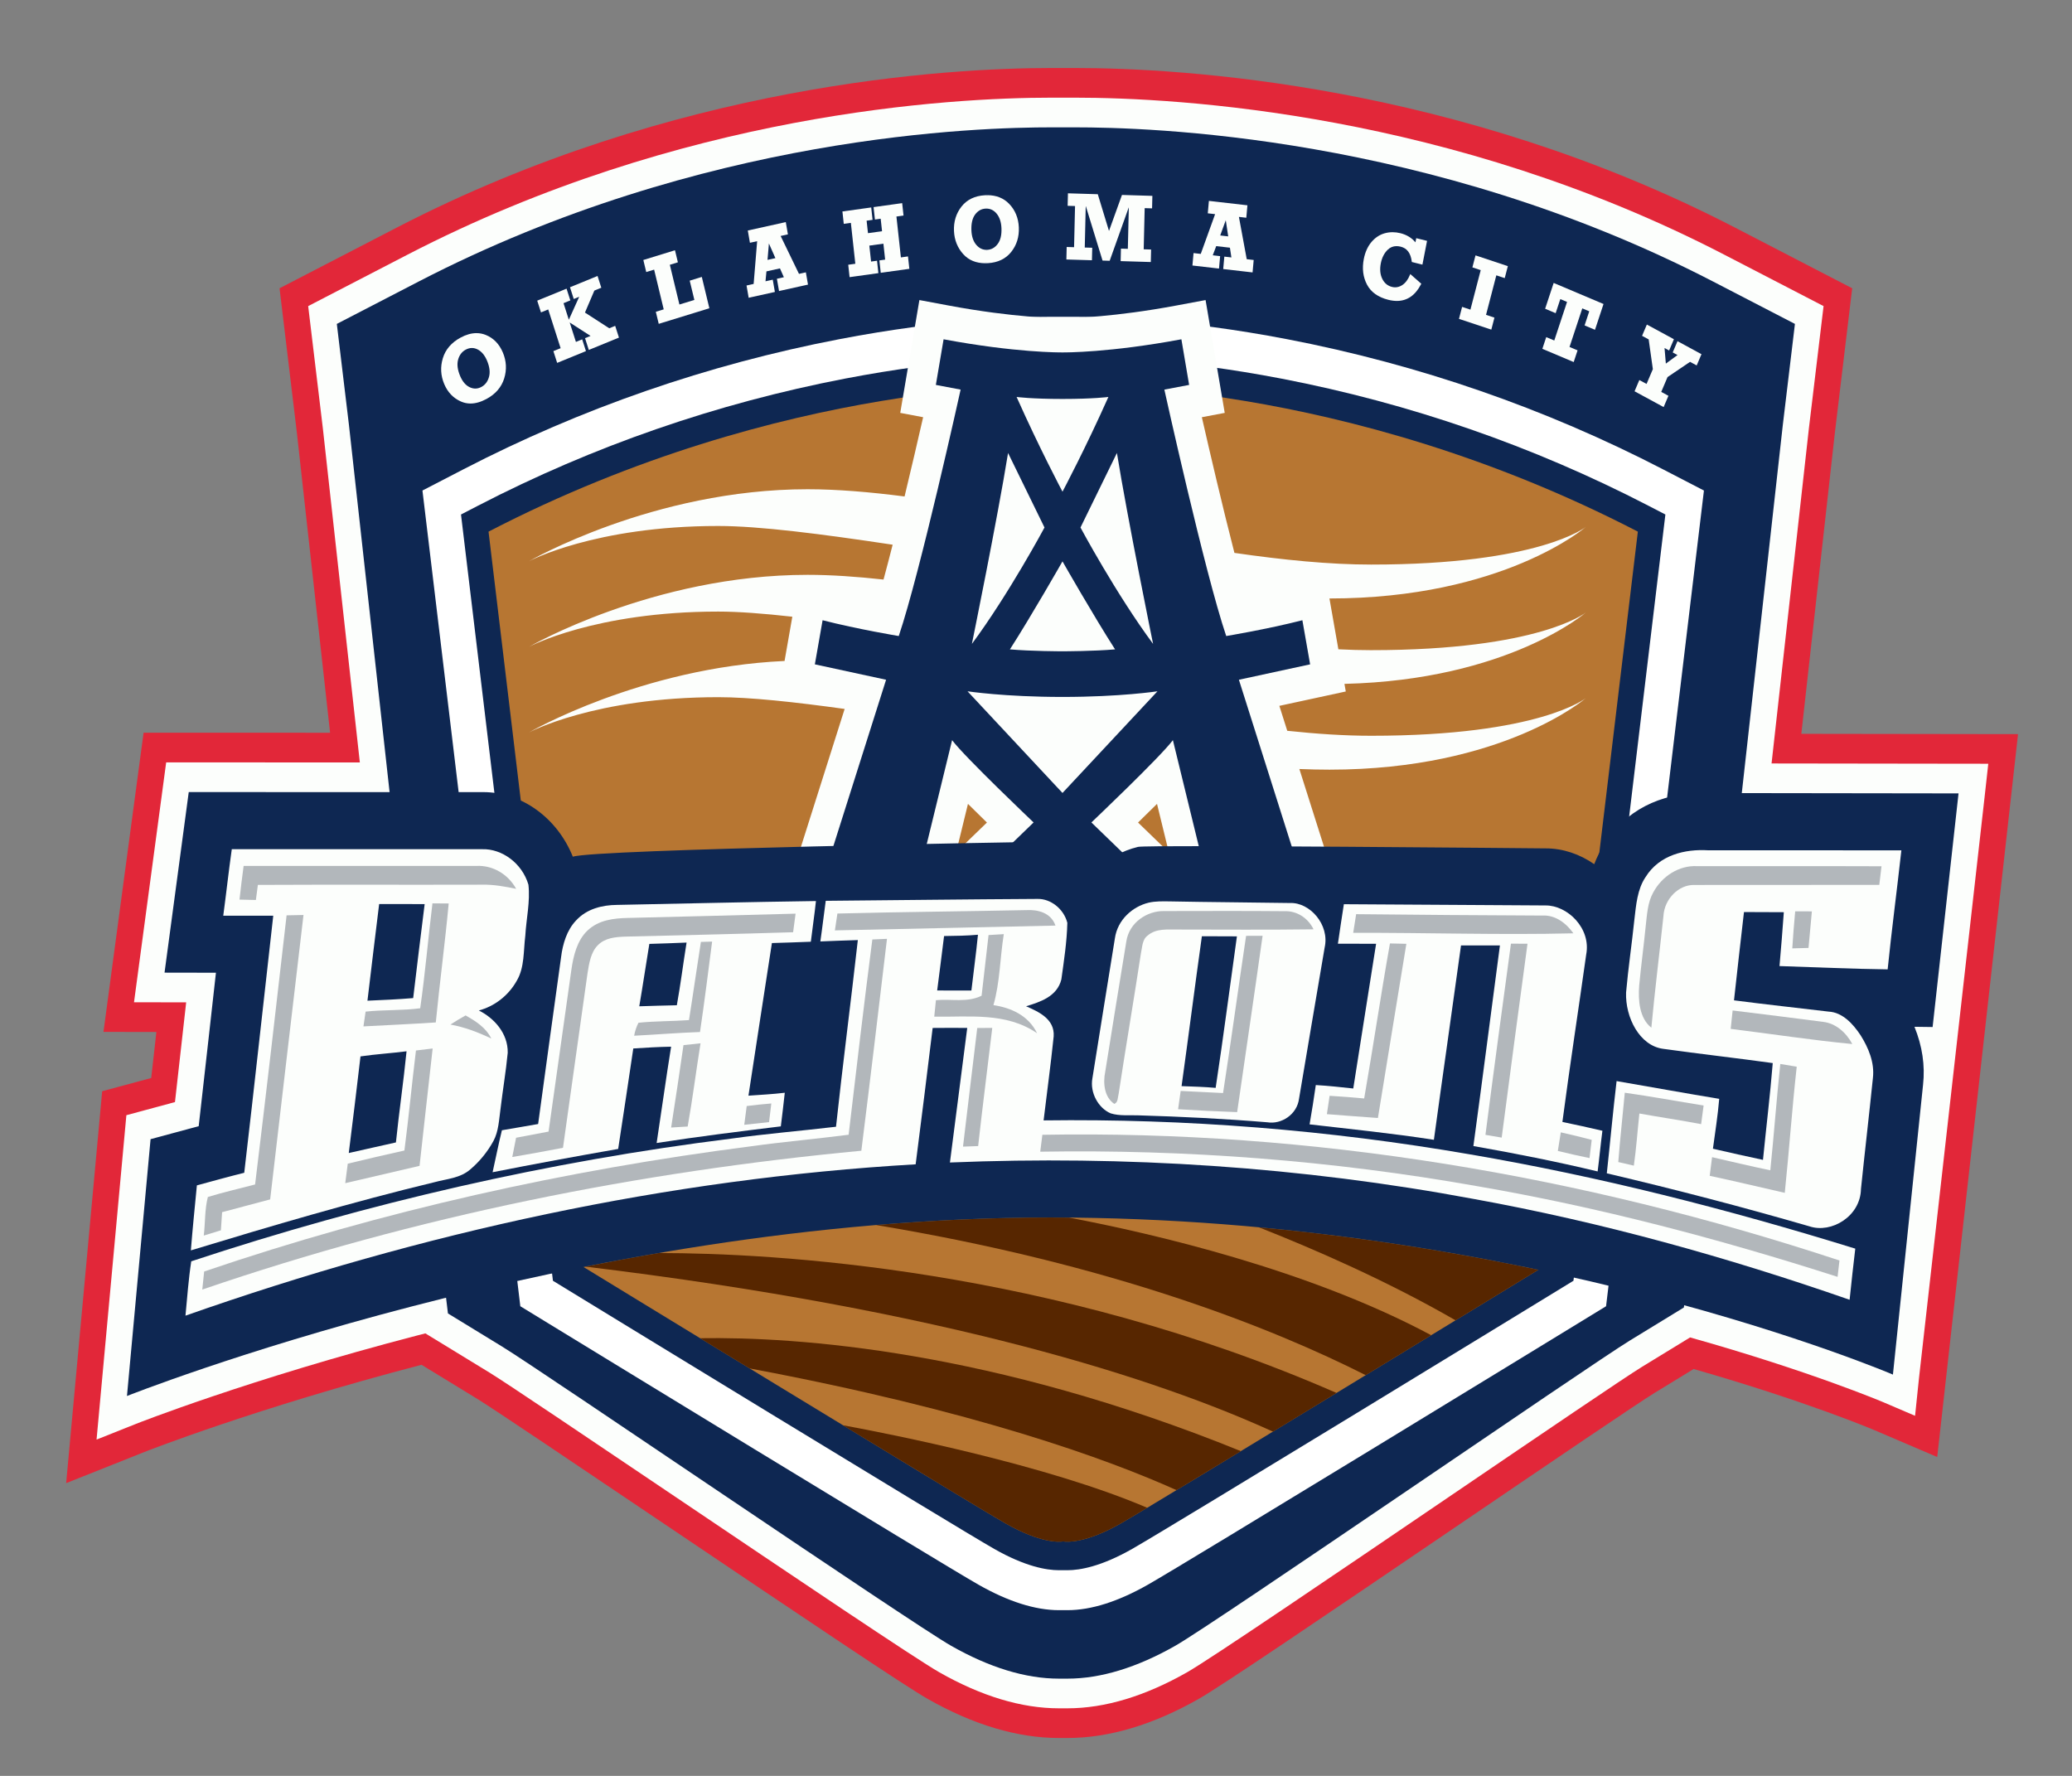 <?xml version="1.0" encoding="UTF-8" standalone="no"?>
<!-- Generator: Adobe Illustrator 15.0.2, SVG Export Plug-In . SVG Version: 6.00 Build 0)  -->

<svg
   xmlns:dc="http://purl.org/dc/elements/1.1/"
   xmlns:cc="http://creativecommons.org/ns#"
   xmlns:rdf="http://www.w3.org/1999/02/22-rdf-syntax-ns#"
   xmlns:svg="http://www.w3.org/2000/svg"
   xmlns="http://www.w3.org/2000/svg"
   xmlns:sodipodi="http://sodipodi.sourceforge.net/DTD/sodipodi-0.dtd"
   xmlns:inkscape="http://www.inkscape.org/namespaces/inkscape"
   version="1.1"
   id="Layer_1"
   x="0px"
   y="0px"
   width="350"
   height="300"
   viewBox="0 0 350 300"
   enable-background="new 0 0 2000 2000"
   xml:space="preserve"
   inkscape:version="0.48.2 r9819"
   sodipodi:docname="OKC.svg"><rect x="0" y="0" width="350" height="300" fill="#808080" stroke="none"/><defs
   id="defs127" /><sodipodi:namedview
   pagecolor="#ffffff"
   bordercolor="#666666"
   borderopacity="1"
   objecttolerance="10"
   gridtolerance="10"
   guidetolerance="10"
   inkscape:pageopacity="0"
   inkscape:pageshadow="2"
   inkscape:window-width="1184"
   inkscape:window-height="749"
   id="namedview125"
   showgrid="false"
   inkscape:zoom="0.472"
   inkscape:cx="1000"
   inkscape:cy="364.89271"
   inkscape:window-x="160"
   inkscape:window-y="60"
   inkscape:window-maximized="0"
   inkscape:current-layer="Layer_1" />
<g
   id="g3"
   transform="matrix(0.169,0,0,0.191,6.78,-39.429)">
	<path
   d="m 1917.543,855.661 c -5.912,-0.009 -87.573,-0.108 -157.199,-0.194 l 33.59,-266.765 12.029,-88.731 5.23,-38.562 -35.379,-16.211 -81.646,-37.409 C 1415.993,280.332 1139.743,266.571 1033.884,266.571 h -22.646 c -104.279,0 -376.735,13.759 -654.916,141.218 l -81.645,37.409 -35.377,16.211 5.229,38.562 12.028,88.713 33.257,265.836 c -90.001,-0.015 -186.407,-0.03 -186.407,-0.03 l -40.091,264.596 52.882,0.088 c -1.936,15.293 -3.665,28.924 -5.162,40.683 -7.313,1.747 -12.849,3.069 -12.849,3.069 l -36.17,8.642 -36.004,346.636 78.221,-27.559 c 1.087,-0.384 111.351,-38.928 277.011,-77.118 l 1.379,0.748 54.121,29.283 c 16.494,8.924 101.381,59.558 183.474,108.529 146.452,87.357 244.134,145.467 266.661,156.813 45.719,23.027 89.932,34.703 131.409,34.703 h 8.549 c 41.478,0 85.692,-11.676 131.411,-34.703 22.451,-11.309 120.509,-70.113 267.548,-158.535 84.289,-50.688 171.45,-103.104 188.025,-112.073 l 38.872,-21.035 c 112.78,28.541 179.854,53.738 180.62,54.029 l 62.866,23.801 80.771,-639.352 -59.408,-0.074 z"
   id="path5"
   inkscape:connector-curvature="0"
   style="fill:#e22739" />
	<path
   d="m 1917.51,881.906 c -6.782,-0.008 -113.3,-0.139 -186.922,-0.229 l 37.321,-296.374 12.049,-88.86 2.615,-19.28 -17.69,-8.105 -81.645,-37.41 C 1409.759,306.344 1138.021,292.815 1033.884,292.815 h -22.646 C 908.723,292.812 640.757,306.331 367.256,431.648 l -81.646,37.41 -17.689,8.105 2.614,19.281 12.05,88.859 36.963,295.466 c -80.587,-0.014 -171.002,-0.028 -171.002,-0.028 l -22.573,-0.004 -3.38,22.317 -24.197,159.706 -4.564,30.127 30.471,0.049 21.662,0.038 c -4.708,37.285 -8.532,67.428 -11.19,88.193 -13.73,3.279 -30.488,7.286 -30.488,7.286 l -18.085,4.321 -1.92,18.494 -23.595,227.155 -4.284,41.245 39.111,-13.779 c 1.108,-0.393 113.193,-39.611 281.402,-78.303 2.666,-0.613 5.412,-1.231 8.124,-1.851 l 10.072,5.448 54.122,29.286 c 16.978,9.188 98.317,57.707 184.431,109.072 118.799,70.865 241.643,144.138 265.02,155.913 42.023,21.167 82.263,31.898 119.603,31.898 h 8.549 c 37.34,0 77.581,-10.731 119.604,-31.898 23.257,-11.711 146.57,-85.87 265.822,-157.583 88.436,-53.181 171.969,-103.415 189.068,-112.667 l 47.845,-25.888 c 120.286,29.94 192.627,57.114 193.432,57.419 l 31.43,11.903 3.928,-33.382 c 0.282,-2.389 65.554,-513.845 65.554,-513.845 l 3.697,-29.474 -29.707,-0.031 z"
   id="path7"
   inkscape:connector-curvature="0"
   style="fill:#fcfefc" />
	<g
   id="g9">
		<path
   d="m 1033.885,319.062 c -4.789,0 -17.856,0 -22.646,0 -72.004,-0.003 -348.577,6.104 -633.05,136.447 l -81.645,37.409 12.066,88.991 90.725,725.218 8.267,60.979 54.121,29.283 c 40.038,21.665 408.795,244.496 448.767,264.629 38.327,19.305 74.595,29.092 107.797,29.092 1.433,0 7.117,0 8.549,0 33.205,0 69.471,-9.787 107.799,-29.092 39.971,-20.133 414.167,-248.229 454.203,-269.896 l 54.122,-29.283 8.267,-60.976 90.657,-719.955 12.065,-88.991 -81.643,-37.409 C 1387.842,325.171 1105.891,319.062 1033.885,319.062 l 0,0 z"
   id="path11"
   inkscape:connector-curvature="0"
   style="fill:#0e2752" />
	</g>
	<g
   id="g13">
		<path
   d="m 1033.891,486.613 c -5.138,0 -17.512,0 -22.651,0 -28.881,0 -107.412,1.934 -212.687,19.857 -131.335,22.359 -257.705,61.087 -375.603,115.106 l -40.82,18.704 6.032,44.496 87.654,646.463 4.135,30.491 27.06,14.642 c 15.939,8.622 390.852,211.471 430.724,231.554 29.798,15.008 56.899,22.617 80.552,22.617 1.446,0 7.104,0 8.549,0 23.654,0 50.755,-7.606 80.553,-22.617 39.872,-20.083 414.783,-222.932 430.726,-231.554 l 27.058,-14.642 4.138,-30.491 87.652,-646.463 6.032,-44.496 -40.82,-18.704 c -117.892,-54.016 -244.256,-92.741 -375.587,-115.103 -105.277,-17.924 -183.819,-19.86 -212.697,-19.86 l 0,0 z"
   id="path15"
   inkscape:connector-curvature="0"
   style="fill:#ffffff" />
	</g>
	<path
   d="m 1033.888,521.944 c -5.578,0 -17.068,0 -22.651,0 -27.979,0 -104.137,1.885 -206.754,19.355 -128.301,21.844 -251.716,59.659 -366.814,112.396 l -17.009,7.793 2.514,18.541 87.655,646.464 1.722,12.703 11.274,6.101 c 15.922,8.614 390.391,211.221 429.804,231.074 30.919,15.572 52.228,18.841 64.66,18.841 1.484,0 7.065,0 8.549,0 12.432,0 33.742,-3.269 64.66,-18.841 39.412,-19.854 413.882,-222.46 429.805,-231.074 l 11.273,-6.101 1.723,-12.703 87.652,-646.464 2.514,-18.541 -17.008,-7.793 C 1492.365,600.961 1368.955,563.146 1240.658,541.302 1138.035,523.831 1061.87,521.944 1033.888,521.944 l 0,0 z"
   id="path17"
   inkscape:connector-curvature="0"
   style="fill:#0e2752" />
	<path
   d="m 1022.563,547.31 c -14.234,-0.404 -279.102,-5.966 -574.382,129.329 l 87.654,646.465 c 0,0 389.61,210.816 429.145,230.729 35.528,17.895 54.16,16.381 57.583,15.888 3.422,0.493 22.054,2.007 57.582,-15.888 39.537,-19.913 429.146,-230.729 429.146,-230.729 l 87.653,-646.465 C 1301.662,541.343 1036.796,546.906 1022.563,547.31 z"
   id="path19"
   inkscape:connector-curvature="0"
   style="fill:#b77632" />
	<path
   d="m 1330.47,781.482 c -10.675,0 -21.644,-0.272 -32.857,-0.772 l -8.919,-44.955 0,0 c 173.887,0 256.267,-63.294 256.267,-63.294 0,0 -45.984,33.313 -214.49,33.313 -41.932,0 -88.338,-4.13 -136.759,-10.328 -11.999,-41.262 -24.626,-89.216 -32.562,-120.002 l 22.873,-3.833 -19.138,-99.782 -29.122,4.813 c -62.079,10.259 -103.233,11.136 -111.664,11.204 h -2.237 -0.279 l -0.337,0.004 -0.436,10e-4 c -4.608,0 -46.931,-0.316 -112.851,-11.209 l -29.121,-4.813 -19.14,99.782 22.874,3.833 c -4.842,18.782 -11.43,43.958 -18.555,70.102 -34.738,-3.946 -67.442,-6.398 -96.965,-6.398 -154.276,0 -278.497,63.708 -278.497,63.708 0,0 65.448,-31.212 189.202,-31.212 41.171,0 103.33,7.099 174.345,16.568 -3.091,10.762 -6.161,21.164 -9.12,30.823 -26.933,-2.619 -52.442,-4.178 -75.931,-4.178 -154.276,0 -278.497,63.708 -278.497,63.708 0,0 65.448,-31.212 189.202,-31.212 20.136,0 45.313,1.704 74.067,4.546 l -7.764,39.139 c -143.44,5.771 -255.505,63.235 -255.505,63.235 0,0 65.448,-31.212 189.202,-31.212 31.589,0 75.545,4.183 126.364,10.404 l -57.194,159.687 -14.505,40.497 h 578.876 l -14.505,-40.497 -38.167,-106.555 c 10.406,0.37 20.461,0.576 30.066,0.576 173.887,0 256.267,-63.294 256.267,-63.294 0,0 -45.984,33.313 -214.49,33.313 -26.414,0 -54.603,-1.639 -83.948,-4.4 l -7.899,-22.056 36.452,-6.978 29.939,-5.732 -1.333,-6.731 c 163.626,-3.484 241.279,-63.125 241.279,-63.125 0,0 -45.982,33.312 -214.488,33.312 z M 915.555,960.289 927.38,917.428 c 6.403,5.642 12.899,11.283 18.954,16.498 l -30.779,26.363 z m 181.833,-26.364 c 6.055,-5.214 12.55,-10.856 18.955,-16.498 l 11.824,42.861 -30.779,-26.363 z"
   id="path21"
   inkscape:connector-curvature="0"
   style="fill:#fcfefc" />
	<path
   d="m 1269.378,794.014 -7.739,-39.003 c -35.402,8.01 -76.13,13.964 -76.13,13.964 -21.47,-56.1 -61.827,-217.956 -61.827,-217.956 l 24.76,-4.15 -7.738,-40.351 c -71.853,11.875 -116.345,11.634 -118.785,11.61 v -0.001 c 0,0 -0.038,0 -0.057,0 -0.02,0 -0.061,0 -0.061,0 v 0.001 c -2.438,0.023 -46.929,0.265 -118.781,-11.61 l -7.74,40.351 24.76,4.15 c 0,0 -40.358,161.856 -61.828,217.956 0,0 -40.727,-5.955 -76.13,-13.964 l -7.738,39.003 71.194,13.628 -70.1,195.719 96.822,0 39.257,-142.298 c 12.618,14.956 81.456,72.792 81.456,72.792 l -81.456,69.773 h 110.285 0.117 110.287 l -81.455,-69.773 c 0,0 68.838,-57.836 81.455,-72.792 l 39.257,142.298 96.823,0 -70.101,-195.719 71.193,-13.628 z m -156.97,-18.086 c -36.896,-44.03 -72.567,-102.935 -72.567,-102.935 4.844,-8.607 36.424,-65.923 36.424,-65.923 10.423,57.258 36.143,168.858 36.143,168.858 z m -90.522,6.543 c -0.014,0 -0.017,0 -0.05,0 -1.805,-10e-4 -31.012,-0.044 -52.53,-1.691 21.578,-29.759 51.325,-75.92 52.555,-77.832 1.229,1.912 30.979,48.073 52.553,77.832 -21.515,1.646 -50.724,1.689 -52.528,1.691 z m -0.085,-223.18 0,0 c 0.021,0 0.038,0 0.061,0 0.021,0 0.038,0 0.057,0 l 0,0 c 31.23,-0.003 45.823,-1.767 45.823,-1.767 -22.846,45.298 -44.665,81.743 -45.88,83.77 -1.216,-2.027 -23.035,-38.472 -45.88,-83.77 -10e-4,0 14.593,1.764 45.819,1.767 z m -54.344,47.78 c 0,0 31.581,57.315 36.421,65.923 0,0 -35.669,58.905 -72.566,102.935 0,-10e-4 25.722,-111.601 36.145,-168.858 z m 54.404,300.703 -94.923,-89.926 c 0,0 36.866,4.986 94.86,4.994 l 0,0 c 0.021,0 0.041,0 0.063,0 0.021,0 0.041,0 0.063,0 l 0,0 c 57.994,-0.008 94.86,-4.994 94.86,-4.994 l -94.923,89.926 z"
   id="path23"
   inkscape:connector-curvature="0"
   style="fill:#0e2752" />
	<path
   d="m 659.616,1390.006 c 15.84,8.553 32.49,17.539 49.516,26.729 225.257,37.427 358.092,80.324 426.711,107.652 18.576,-9.927 40.518,-21.695 64.324,-34.489 -248.902,-89.335 -443.286,-101.223 -540.551,-99.892 z"
   id="path25"
   inkscape:connector-curvature="0"
   style="fill:#572600" />
	<path
   d="m 1106.554,1539.996 c -100.024,-37.919 -255.705,-65.097 -304.186,-73.009 78.239,42.122 147.162,79.063 162.612,86.846 35.528,17.895 54.16,16.381 57.583,15.888 3.422,0.493 22.054,2.007 57.582,-15.888 4.541,-2.29 13.747,-7.116 26.409,-13.837 z"
   id="path27"
   inkscape:connector-curvature="0"
   style="fill:#572600" />
	<path
   d="m 1009.94,1283.246 c -58.837,0 -117.262,2.425 -174.476,6.67 236.822,34.694 397.053,91.459 489.468,132.782 22.64,-12.212 44.793,-24.171 65.456,-35.331 -122.43,-58.031 -278.501,-89.981 -362.019,-104.037 -6.125,-0.046 -12.262,-0.084 -18.429,-0.084 z"
   id="path29"
   inkscape:connector-curvature="0"
   style="fill:#572600" />
	<path
   d="m 618.365,1314.678 c -24.992,3.796 -49.475,7.821 -73.361,12.017 363.01,38.837 572.845,99.8 687.227,145.959 20.654,-11.114 42.111,-22.675 63.539,-34.229 -286.56,-110.819 -564.31,-123.708 -677.405,-123.747 z"
   id="path31"
   inkscape:connector-curvature="0"
   style="fill:#572600" />
	<path
   d="m 1218.172,1291.92 c 56.069,19.573 129.05,47.783 196.579,82.289 37.071,-20.028 67.056,-36.241 82.705,-44.705 -82.757,-15.461 -176.96,-29.18 -279.284,-37.584 z"
   id="path33"
   inkscape:connector-curvature="0"
   style="fill:#572600" />
	<path
   id="Stroke_1_"
   d="m 1661.009,907.839 c -42.176,-0.001 -76.634,15.84 -97.179,44.635 -4.467,6 -7.846,12.171 -10.476,18.276 -14.564,-8.966 -31.377,-13.965 -48.412,-13.965 l -0.342,0.003 c 0,0 -397.491,-3.375 -407.201,-1.33 l -0.135,0.027 -0.132,0.029 c -15.719,3.398 -29.906,10.464 -41.574,20.054 -15.015,-15.156 -35.979,-24.563 -58.012,-24.564 h -0.002 c -0.382,0 -443.541,6.484 -465.107,13.154 -15.413,-34.041 -50.857,-57.132 -89.411,-57.132 -0.6,0 -1.198,0.006 -1.797,0.018 -22.686,-0.015 -292.687,-0.056 -292.687,-0.056 l -24.197,159.706 51.377,0.082 c -1.097,8.697 -12.469,98.976 -17.227,135.707 -0.683,0.164 -48.111,11.498 -48.111,11.498 L 86.79,1441.136 c 0,0 448.155,-157.89 923.149,-157.89 474.995,0 841.96,138.948 841.96,138.948 0,0 28.152,-239.39 30.11,-256.304 2.142,-17.054 -0.744,-34.237 -8.585,-51.315 l 18.148,0.213 25.903,-206.637 c 0,0 -254.045,-0.312 -256.466,-0.312 z"
   inkscape:connector-curvature="0"
   style="fill:#0e2752" />
	<g
   id="Team_Text">
		<path
   d="m 488.054,988.893 c -6.31,-18.983 -26.442,-31.937 -46.267,-31.377 -83.42,-0.056 -166.81,0.029 -250.229,-0.027 -3.141,19.572 -5.553,39.228 -8.524,58.828 16.656,0.027 33.312,0 49.967,0.027 -9.702,75.793 -18.983,151.614 -28.995,227.35 -15.843,3.479 -31.573,7.375 -47.332,11.134 -2.103,19.149 -4.29,38.301 -6.028,57.507 80.813,-21.73 161.82,-42.87 243.668,-60.341 12.142,-2.943 25.686,-3.45 35.892,-11.468 9.057,-6.813 16.908,-15.31 22.88,-24.954 5.188,-8.527 5.554,-18.787 7.066,-28.377 2.216,-16.572 5.413,-33.032 7.208,-49.632 0.337,-17.47 -13.964,-30.844 -28.854,-37.407 15.394,-3.672 29.442,-12.897 37.938,-26.384 7.853,-11.75 6.563,-26.44 8.498,-39.845 0.953,-14.974 5.019,-30.003 3.112,-45.034 z M 355.62,1216.858 c -15.703,3.226 -31.462,6.111 -47.135,9.368 4.038,-28.462 7.962,-56.951 11.721,-85.468 15.31,-1.964 30.732,-2.805 46.041,-4.516 -3.056,26.949 -7.486,53.698 -10.627,80.616 z m 17.245,-127.665 c -15.225,1.147 -30.48,1.711 -45.705,2.301 3.813,-28.52 7.738,-56.979 11.692,-85.468 15.169,0 30.312,-0.057 45.482,0.057 -4.039,27.674 -7.657,55.407 -11.469,83.11 z"
   id="path37"
   inkscape:connector-curvature="0"
   style="fill:#fcfefc" />
		<path
   d="m 1846.627,1063.788 c 4.036,-35.163 9.335,-70.157 13.71,-105.263 -64.407,-0.112 -128.818,0.029 -193.224,-0.055 -22.742,-1.179 -48.68,3.926 -62.502,23.749 -8.216,10.74 -9.423,24.621 -11.132,37.544 -2.521,21.537 -6.17,42.932 -8.3,64.492 -0.87,22.071 13.489,47.025 36.956,49.803 36.51,4.512 73.129,8.129 109.637,12.617 -2.636,28.602 -6.562,57.061 -9.758,85.604 -16.685,-3.141 -33.365,-6.419 -50.023,-9.869 2.243,-14.693 4.88,-29.329 6.282,-44.108 -34.236,-4.961 -68.363,-10.542 -102.57,-15.701 -3.648,27.143 -6.422,54.396 -9.788,81.568 67.886,14.133 135.491,29.694 202.704,46.94 21.646,6.363 50.808,-8.722 51.342,-33.06 3.812,-32.78 8.157,-65.473 11.945,-98.253 1.793,-13.71 -4.602,-26.862 -12.34,-37.741 -7.683,-10.292 -18.226,-20.245 -31.797,-20.891 -31.572,-3.339 -63.176,-6.364 -94.721,-9.984 3.312,-26.02 6.477,-52.097 9.981,-78.088 13.264,0.027 26.557,0.082 39.82,0.137 -1.265,15.898 -2.75,31.77 -4.321,47.642 36.035,1.038 72.038,2.498 108.099,2.917 z"
   id="path39"
   inkscape:connector-curvature="0"
   style="fill:#fcfefc" />
		<path
   d="m 770.333,1039.338 c 1.599,-12.002 3.674,-23.946 5.104,-35.977 -66.315,0.842 -132.602,2.243 -198.918,3.422 -14.553,0.111 -30.17,3.364 -40.937,13.852 -9.058,8.385 -13.263,20.582 -14.919,32.525 -7.654,49.128 -15.421,98.253 -22.908,147.408 -12.057,1.933 -24.142,3.645 -36.2,5.522 -3.449,12.284 -6.168,24.76 -9.309,37.126 41.752,-7.316 83.615,-14.132 125.508,-20.61 5.074,-29.61 10.206,-59.222 15.112,-88.858 12.591,-0.729 25.18,-1.375 37.798,-1.571 -5.159,28.322 -9.561,56.812 -14.468,85.186 41.274,-5.69 82.719,-10.232 124.134,-14.722 1.346,-9.896 2.775,-19.795 3.952,-29.721 -12.085,1.262 -24.198,1.851 -36.311,2.58 7.851,-45.005 15.478,-90.009 23.441,-134.984 12.984,-0.311 25.94,-0.73 38.921,-1.178 z m -133.947,56.192 c -12.533,0.194 -25.04,0.589 -37.545,0.925 3.56,-18.338 6.618,-36.789 10.066,-55.185 12.393,-0.249 24.787,-0.755 37.209,-1.177 -3.366,18.454 -5.972,37.044 -9.73,55.437 z"
   id="path41"
   inkscape:connector-curvature="0"
   style="fill:#fcfefc" />
		<path
   d="m 1428.856,1227.373 c -140.848,-21.534 -283.403,-31.654 -425.873,-30.003 3.308,-24.757 7.204,-49.432 10.065,-74.249 1.263,-15.646 -15.703,-22.067 -27.591,-26.695 13.57,-3.672 31.011,-8.412 35.274,-23.747 2.606,-16.572 5.523,-33.314 5.973,-50.053 -3.59,-12.479 -16.879,-21.424 -29.75,-21.143 -70.579,0.337 -141.155,1.121 -211.732,1.683 -1.878,11.943 -3.393,23.947 -5.384,35.919 12.479,-0.479 24.984,-0.843 37.461,-1.204 -6.981,55.069 -15.085,110 -21.815,165.098 -34.825,3.646 -69.792,6.169 -104.562,10.49 -182.709,20.159 -363.484,56.891 -539.885,108.54 -2.748,15.901 -4.037,32.024 -5.776,48.062 236.687,-73.689 482.066,-121.133 729.828,-133.863 5.889,-40.154 11.44,-80.391 16.993,-120.6 11.526,-0.085 23.049,-0.113 34.574,-0.03 -5.748,39.678 -11.524,79.353 -17.3,119.031 175.11,-6.364 350.867,3.702 523.76,32.275 127.163,20.411 252.476,51.201 375.485,89.138 1.712,-15.086 3.702,-30.171 5.666,-45.229 -126.825,-34.74 -255.333,-63.792 -385.411,-83.42 z M 930.807,1082.521 c -11.412,-0.027 -22.824,0.027 -34.208,-0.058 2.271,-16.038 4.71,-32.079 6.898,-48.145 11.271,-0.14 22.6,-0.252 33.872,-1.15 -1.823,16.488 -4.431,32.893 -6.562,49.353 z"
   id="path43"
   inkscape:connector-curvature="0"
   style="fill:#fcfefc" />
		<path
   d="m 1249.202,1005.101 c -40.097,-0.562 -80.193,-0.73 -120.263,-1.431 -7.068,-0.057 -14.218,-0.28 -21.143,1.178 -15.701,3.395 -30.957,14.916 -33.566,31.573 -7.623,41.192 -14.943,82.437 -22.459,123.656 -2.72,12.982 6.169,26.556 18.253,31.068 9.113,2.498 18.706,1.402 28.04,1.77 42.932,1.12 85.832,2.998 128.65,6.139 13.653,1.991 29.64,-6.646 31.628,-21.115 8.497,-44.47 16.938,-88.97 25.546,-133.411 5.189,-20.248 -14.806,-40.158 -34.686,-39.427 z m -74.249,163.503 c -11.355,-0.898 -22.714,-1.181 -34.07,-1.544 6.953,-44.164 13.292,-88.412 20.302,-132.575 11.666,0.085 23.331,0.058 35.021,0.112 -7.094,44.668 -13.572,89.45 -21.253,134.007 z"
   id="path45"
   inkscape:connector-curvature="0"
   style="fill:#fcfefc" />
		<path
   d="m 1521.529,1198.747 c 7.346,-49.407 15.955,-98.646 23.774,-147.996 5.132,-23.33 -18.838,-43.744 -40.767,-43.491 -67.156,-0.365 -134.313,-0.758 -201.439,-1.094 -2.049,11.638 -4.067,23.272 -5.948,34.938 12.731,0.084 25.434,0.057 38.164,0.057 -7.738,42.646 -15.113,85.353 -22.823,128.002 -12.479,-1.205 -24.928,-2.413 -37.434,-3.056 -1.908,11.61 -3.927,23.215 -6.227,34.768 41.444,4.264 82.943,7.966 124.247,13.658 8.861,-57.343 18.199,-114.603 27.115,-171.915 12.952,-0.056 25.91,-0.056 38.89,0 -8.858,59.137 -17.438,118.329 -26.526,177.438 41.587,6.476 83.028,13.741 124.19,22.46 1.769,-11.975 3.001,-24.002 4.77,-35.977 -13.293,-2.745 -26.637,-5.354 -39.986,-7.792 z"
   id="path47"
   inkscape:connector-curvature="0"
   style="fill:#fcfefc" />
	</g>
	<g
   id="Inner_Shadow_1_">
		<path
   d="m 203.39,972.293 c 77.671,0.028 155.343,0.028 233.014,0 15.562,-0.617 31.096,6.926 39.396,20.273 -11.216,-2.019 -22.516,-3.898 -33.957,-3.674 -74.754,0.197 -149.482,-0.14 -224.208,0.197 -0.673,4.431 -1.346,8.888 -1.99,13.347 -5.469,-0.112 -10.909,-0.252 -16.375,-0.337 1.231,-9.953 2.606,-19.88 4.12,-29.806 z"
   id="path50"
   inkscape:connector-curvature="0"
   style="fill:#b2b7bb" />
		<path
   d="m 1612.24,995.903 c 8.997,-14.917 26.299,-24.169 43.713,-23.413 61.52,0.111 123.01,-0.112 184.532,0.111 -0.76,5.468 -1.516,10.964 -2.216,16.46 -61.716,0.141 -123.432,-0.056 -185.119,0.084 -15.143,-0.281 -29.667,12.141 -30.622,27.48 -3.98,32.92 -8.579,65.779 -12.085,98.757 -11.832,-8.188 -13.373,-24.171 -12.142,-37.378 1.851,-17.552 4.543,-35.022 6.507,-52.548 1.317,-10.064 1.851,-20.748 7.432,-29.553 z"
   id="path52"
   inkscape:connector-curvature="0"
   style="fill:#b2b7bb" />
		<path
   d="m 392.129,1005.409 c 5.412,0.028 10.823,0.056 16.235,0.112 -3.701,35.163 -9.001,70.099 -12.898,105.206 -24.086,1.43 -48.201,2.355 -72.316,3.505 0.729,-4.373 1.429,-8.719 2.159,-13.066 18.141,-1.767 36.481,-0.842 54.566,-2.975 5.019,-30.759 7.935,-61.882 12.254,-92.782 z"
   id="path54"
   inkscape:connector-curvature="0"
   style="fill:#b2b7bb" />
		<path
   d="m 796.888,1014.408 c 62.949,-1.427 125.927,-1.849 188.878,-3.025 11.103,-0.562 24.506,2.103 29.077,13.684 -73.492,1.514 -146.985,2.803 -220.479,4.26 0.812,-4.99 1.682,-9.955 2.524,-14.919 z"
   id="path56"
   inkscape:connector-curvature="0"
   style="fill:#b2b7bb" />
		<path
   d="m 1085.616,1039.364 c 2.804,-17.327 21.17,-27.339 37.548,-27.141 40.206,-0.028 80.445,-0.226 120.682,0.111 11.808,-0.366 23.191,5.554 28.938,16.038 -45.144,0.534 -90.29,0.225 -135.405,0.197 -10.291,0.167 -21.844,-1.32 -30.535,5.411 -5.356,3.45 -5.244,10.46 -6.646,15.983 -7.123,41.359 -15.113,82.551 -22.208,123.911 -0.956,3.11 -0.477,7.652 -4.349,8.888 -9.896,-5.862 -11.465,-18.171 -9.055,-28.462 6.953,-38.328 13.881,-76.659 21.03,-114.936 z"
   id="path58"
   inkscape:connector-curvature="0"
   style="fill:#b2b7bb" />
		<path
   d="m 1754.204,1012.475 c 5.553,0 11.106,0 16.687,0.028 -1.177,10.767 -2.219,21.563 -3.367,32.331 -5.439,0.139 -10.851,0.279 -16.232,0.394 0.755,-10.937 1.792,-21.847 2.912,-32.753 z"
   id="path60"
   inkscape:connector-curvature="0"
   style="fill:#b2b7bb" />
		<path
   d="m 246.347,1016.007 c 5.637,-0.109 11.245,-0.222 16.88,-0.306 -11.243,83.811 -22.18,167.706 -33.312,251.547 -15.981,3.87 -32.049,7.43 -48.033,11.299 -0.393,5.328 -0.813,10.685 -1.206,16.041 -5.719,1.568 -11.412,3.11 -17.132,4.652 1.57,-11.326 0.869,-23.076 4.094,-34.125 15.59,-4.233 31.46,-7.401 47.219,-11.074 10.938,-79.27 21.228,-158.653 31.49,-238.034 z"
   id="path62"
   inkscape:connector-curvature="0"
   style="fill:#b2b7bb" />
		<path
   d="m 546.994,1029.551 c 11.216,-9.534 26.526,-10.991 40.658,-11.243 55.799,-1.178 111.599,-2.44 167.428,-3.785 -0.841,5.469 -1.654,10.962 -2.468,16.431 -55.885,1.541 -111.767,2.664 -167.681,3.871 -9.505,0.335 -20.104,0.924 -27.535,7.624 -7.037,6.255 -8.692,16.068 -10.291,24.875 -8.104,51.425 -16.431,102.822 -24.507,154.274 -16.852,2.917 -33.76,5.608 -50.696,8.16 1.291,-5.692 2.524,-11.383 3.813,-17.048 10.796,-1.851 21.646,-3.563 32.471,-5.44 7.542,-47.639 15.198,-95.279 22.767,-142.92 2.021,-12.702 5.807,-26.19 16.041,-34.799 z"
   id="path64"
   inkscape:connector-curvature="0"
   style="fill:#b2b7bb" />
		<path
   d="m 1315.375,1014.97 c 62.11,0.562 124.221,1.037 186.358,1.234 12.281,-0.616 23.354,6.364 30.786,15.704 -73.296,1.597 -146.734,-0.646 -220.085,-0.422 0.951,-5.522 1.934,-11.021 2.941,-16.516 z"
   id="path66"
   inkscape:connector-curvature="0"
   style="fill:#b2b7bb" />
		<path
   d="m 947.968,1033.45 c 5.075,-0.31 10.151,-0.562 15.226,-0.816 -3.815,20.863 -3.758,42.51 -10.347,62.784 17.132,2.27 34.853,8.888 43.63,24.872 -30.901,-18.87 -68.306,-14.16 -102.795,-14.664 0.533,-4.88 1.122,-9.731 1.683,-14.584 15.198,-1.316 31.208,2.386 45.649,-3.951 2.186,-17.89 4.767,-35.751 6.954,-53.641 z"
   id="path68"
   inkscape:connector-curvature="0"
   style="fill:#b2b7bb" />
		<path
   d="m 1205.376,1034.151 c 5.496,-0.027 10.991,-0.058 16.487,-0.058 -8.242,52.014 -16.964,103.974 -25.432,155.959 -19.685,-0.615 -39.37,-1.456 -59.023,-2.551 0.841,-5.412 1.709,-10.799 2.58,-16.179 14.13,0.504 28.234,1.345 42.366,1.852 8.077,-46.266 15.199,-92.701 23.022,-139.023 z"
   id="path70"
   inkscape:connector-curvature="0"
   style="fill:#b2b7bb" />
		<path
   d="m 831.797,1037.347 c 4.88,-0.197 9.758,-0.392 14.638,-0.562 -8.385,62.475 -16.769,124.976 -25.63,187.42 -222.919,18.647 -444.519,57.765 -658.745,122.788 0.616,-5.356 1.232,-10.655 1.878,-15.983 178.446,-53.78 362.053,-89.783 547.203,-110.813 32.246,-3.981 64.688,-6.448 96.963,-10.15 7.682,-57.596 15.281,-115.218 23.693,-172.7 z"
   id="path72"
   inkscape:connector-curvature="0"
   style="fill:#b2b7bb" />
		<path
   d="m 660.444,1039.505 c 3.729,-0.083 7.459,-0.197 11.216,-0.279 -3.898,26.665 -7.655,53.389 -12.112,79.972 -21.956,0.671 -43.883,2.298 -65.838,3.28 0.84,-4.124 2.298,-7.966 4.345,-11.471 16.768,-1.541 33.648,-1.262 50.472,-2.354 4.15,-23.022 7.796,-46.128 11.917,-69.148 z"
   id="path74"
   inkscape:connector-curvature="0"
   style="fill:#b2b7bb" />
		<path
   d="m 1323.396,1177.967 c 9.001,-45.621 16.603,-91.522 25.77,-137.115 5.438,0.112 10.907,0.225 16.402,0.337 -9.562,51.34 -18.954,102.711 -28.432,154.054 -17.021,-0.982 -34.012,-2.3 -51.006,-3.396 0.926,-5.41 1.797,-10.821 2.719,-16.232 11.526,0.585 23.022,1.426 34.547,2.352 z"
   id="path76"
   inkscape:connector-curvature="0"
   style="fill:#b2b7bb" />
		<path
   d="m 1444.615,1210.158 c 8.215,-56.418 16.824,-112.777 25.488,-169.112 5.494,0.03 10.991,0.059 16.541,0.088 -8.718,57.144 -17.354,114.291 -25.794,171.464 -5.411,-0.869 -10.852,-1.627 -16.235,-2.44 z"
   id="path78"
   inkscape:connector-curvature="0"
   style="fill:#b2b7bb" />
		<path
   d="m 1689.742,1116.418 c 0.616,-5.438 1.262,-10.85 1.936,-16.263 30.226,3.337 60.48,6.533 90.708,10.096 12.224,1.317 22.657,9.198 28.909,19.57 -40.629,-3.42 -81.035,-8.97 -121.553,-13.403 z"
   id="path80"
   inkscape:connector-curvature="0"
   style="fill:#b2b7bb" />
		<path
   d="m 410.103,1112.605 c 4.935,-2.886 10.038,-5.522 15.142,-8.074 9.841,4.962 20.077,10.46 25.712,20.441 -13.151,-5.553 -26.722,-10.096 -40.854,-12.367 z"
   id="path82"
   inkscape:connector-curvature="0"
   style="fill:#b2b7bb" />
		<path
   d="m 936.668,1115.635 c 4.991,-0.058 10.01,-0.058 15.001,-0.058 -4.626,34.825 -9.758,69.627 -14.104,104.507 -5.046,0.17 -10.122,0.31 -15.141,0.477 4.57,-34.993 9.589,-69.934 14.244,-104.926 z"
   id="path84"
   inkscape:connector-curvature="0"
   style="fill:#b2b7bb" />
		<path
   d="m 643.031,1130.805 c 5.665,-0.534 11.355,-1.093 17.049,-1.627 -4.458,24.509 -7.936,49.183 -12.842,73.605 -5.525,0.31 -11.047,0.534 -16.543,0.896 4.233,-24.253 8.439,-48.536 12.336,-72.874 z"
   id="path86"
   inkscape:connector-curvature="0"
   style="fill:#b2b7bb" />
		<path
   d="m 375.641,1135.542 c 5.579,-0.586 11.131,-1.204 16.683,-1.766 -4.29,34.604 -8.86,69.177 -13.095,103.806 -24.758,5.104 -49.519,10.205 -74.279,15.31 0.842,-5.775 1.656,-11.525 2.524,-17.246 18.842,-4.065 37.686,-7.935 56.614,-11.638 4.319,-29.412 7.46,-59.024 11.553,-88.466 z"
   id="path88"
   inkscape:connector-curvature="0"
   style="fill:#b2b7bb" />
		<path
   d="m 1729.335,1241.509 c 3.645,-31.323 6.224,-62.757 9.98,-94.05 5.441,0.841 10.937,1.685 16.433,2.439 -4.683,37.099 -7.599,74.392 -11.946,111.545 -25.01,-4.991 -49.966,-10.346 -75.033,-15.058 0.757,-5.496 1.54,-11.02 2.354,-16.487 19.401,3.9 38.751,8.048 58.212,11.611 z"
   id="path90"
   inkscape:connector-curvature="0"
   style="fill:#b2b7bb" />
		<path
   d="m 1583.89,1172.893 c 26.328,3.28 52.518,7.599 78.792,11.301 -0.841,5.466 -1.711,10.964 -2.494,16.487 -20.527,-3.478 -41.164,-6.114 -61.715,-9.396 -1.882,15.367 -3.057,30.817 -5.527,46.1 -5.213,-1.096 -10.399,-2.131 -15.563,-3.168 1.767,-20.469 4.404,-40.883 6.507,-61.324 z"
   id="path92"
   inkscape:connector-curvature="0"
   style="fill:#b2b7bb" />
		<path
   d="m 706.234,1184.67 c 8.16,-0.926 16.375,-1.682 24.591,-2.27 -0.757,5.495 -1.487,10.988 -2.244,16.486 -8.271,0.756 -16.57,1.542 -24.814,2.382 0.814,-5.549 1.626,-11.076 2.467,-16.598 z"
   id="path94"
   inkscape:connector-curvature="0"
   style="fill:#b2b7bb" />
		<path
   d="m 1001.748,1210.103 c 269.27,-4.235 538.456,35.722 796.731,111.178 -0.645,4.822 -1.29,9.645 -1.906,14.47 -118.554,-33.648 -238.845,-61.746 -360.734,-80.278 -144.185,-22.6 -290.3,-32.583 -436.222,-30.423 0.701,-4.993 1.403,-9.986 2.131,-14.947 z"
   id="path96"
   inkscape:connector-curvature="0"
   style="fill:#b2b7bb" />
		<path
   d="m 1516.959,1224.402 c 0.979,-5.496 1.962,-10.991 2.973,-16.46 10.318,2.076 20.636,4.206 30.899,6.646 -0.756,5.355 -1.488,10.739 -2.188,16.122 -10.6,-1.904 -21.143,-4.065 -31.684,-6.308 z"
   id="path98"
   inkscape:connector-curvature="0"
   style="fill:#b2b7bb" />
	</g>
	<g
   id="City_Text">
		<path
   d="m 462.468,518.166 c -3.598,-7.525 -9.33,-12.734 -17.032,-15.486 -2.998,-1.071 -6.142,-1.613 -9.344,-1.613 -5.023,0 -10.363,1.335 -15.871,3.969 -9.078,4.342 -15.033,10.46 -17.697,18.185 -2.665,7.725 -2.196,15.443 1.39,22.941 3.466,7.249 9.075,12.427 16.675,15.391 3.036,1.186 6.259,1.787 9.58,1.787 4.994,0 10.375,-1.361 15.992,-4.047 9.001,-4.303 14.942,-10.398 17.657,-18.118 2.714,-7.717 2.261,-15.458 -1.35,-23.009 z m -13.817,21.625 c -1.275,4.087 -3.826,7.067 -7.577,8.861 -2.01,0.961 -4.064,1.449 -6.104,1.449 -1.844,0 -3.734,-0.399 -5.62,-1.185 -3.987,-1.662 -7.19,-4.98 -9.523,-9.861 -2.65,-5.539 -3.347,-10.42 -2.069,-14.508 1.271,-4.069 3.817,-7.042 7.568,-8.833 2.081,-0.996 4.176,-1.5 6.229,-1.5 1.887,0 3.797,0.427 5.678,1.268 3.957,1.771 7.136,5.122 9.448,9.959 2.591,5.417 3.255,10.247 1.97,14.35 z"
   id="path101"
   inkscape:connector-curvature="0"
   style="fill:#fcfefc" />
		<polygon
   points="560.667,460.259 557.382,451.183 557.144,450.523 556.485,450.764 530.26,460.254 529.601,460.493 529.84,461.151 533.125,470.227 533.363,470.887 534.021,470.648 538.819,468.913 528.437,489.243 523.133,474.589 529.271,472.367 529.93,472.129 529.691,471.471 526.406,462.394 526.168,461.734 525.51,461.974 497.507,472.109 496.847,472.348 497.088,473.007 500.374,482.082 500.612,482.742 501.27,482.503 507.834,480.127 520.23,514.381 513.668,516.756 513.008,516.995 513.248,517.653 516.533,526.729 516.771,527.389 517.43,527.149 544.89,517.211 545.55,516.973 545.31,516.313 542.025,507.238 541.788,506.578 541.129,506.817 535.53,508.842 529.31,491.657 550.155,503.549 545.299,505.308 544.639,505.545 544.879,506.204 548.165,515.28 548.403,515.94 549.061,515.701 577.874,505.272 578.534,505.033 578.294,504.375 575.008,495.299 574.77,494.639 574.111,494.879 568.855,496.782 544.567,482.878 553.948,463.436 560.246,461.156 560.906,460.918 "
   id="polygon103"
   style="fill:#fcfefc" />
		<polygon
   points="649.945,454.477 649.268,454.661 649.453,455.337 653.911,471.703 638.976,475.771 629.399,440.625 636.768,438.618 637.444,438.433 637.259,437.756 634.722,428.443 634.538,427.767 633.861,427.952 603.583,436.204 602.908,436.388 603.092,437.065 605.63,446.377 605.815,447.054 606.492,446.869 613.702,444.904 623.277,480.05 616.067,482.014 615.392,482.199 615.576,482.875 618.114,492.188 618.3,492.865 618.976,492.68 668.235,479.256 668.911,479.072 668.726,478.396 661.543,452.042 661.359,451.366 660.683,451.551 "
   id="polygon105"
   style="fill:#fcfefc" />
		<path
   d="m 767.354,457.468 -1.859,-9.471 -0.135,-0.688 -0.688,0.135 -6.188,1.213 -18.35,-33.521 6.598,-1.294 0.687,-0.135 -0.135,-0.688 -1.858,-9.472 -0.134,-0.688 -0.688,0.135 -36.598,7.183 -0.687,0.135 0.135,0.688 1.858,9.472 0.134,0.688 0.689,-0.136 6.537,-1.281 -3.503,37.81 -6.417,1.261 -0.687,0.134 0.135,0.688 1.859,9.472 0.134,0.688 0.688,-0.136 24.829,-4.873 0.687,-0.134 -0.135,-0.689 -1.859,-9.471 -0.135,-0.688 -0.688,0.135 -6.564,1.287 0.937,-8.758 13.519,-2.655 3.9,7.812 -6.271,1.231 -0.687,0.134 0.135,0.689 1.859,9.471 0.135,0.688 0.688,-0.135 27.569,-5.411 0.687,-0.134 -0.133,-0.691 z m -40.328,-21.178 1.398,-14.513 6.486,12.964 -7.884,1.549 z"
   id="path107"
   inkscape:connector-curvature="0"
   style="fill:#fcfefc" />
		<polygon
   points="862.889,396.372 861.708,386.792 861.622,386.097 860.926,386.183 833.735,389.536 833.039,389.623 833.125,390.318 834.307,399.898 834.392,400.594 835.089,400.507 840.14,399.885 841.502,410.926 827.444,412.66 826.083,401.619 831.338,400.97 832.034,400.885 831.947,400.188 830.767,390.609 830.681,389.913 829.984,390 802.59,393.376 801.895,393.462 801.981,394.159 803.161,403.739 803.246,404.434 803.943,404.348 810.341,403.561 814.799,439.714 808.401,440.502 807.706,440.588 807.792,441.285 808.974,450.865 809.06,451.56 809.756,451.474 837.149,448.095 837.845,448.009 837.758,447.313 836.577,437.733 836.492,437.037 835.795,437.124 830.539,437.771 828.801,423.673 842.861,421.94 844.599,436.04 839.547,436.663 838.851,436.749 838.938,437.444 840.117,447.024 840.203,447.719 840.899,447.633 868.091,444.28 868.786,444.194 868.7,443.499 867.518,433.918 867.432,433.223 866.737,433.309 860.34,434.097 855.882,397.944 862.28,397.154 862.976,397.068 "
   id="polygon109"
   style="fill:#fcfefc" />
		<path
   d="m 978.228,407.513 c -0.42,-8.328 -3.702,-15.344 -9.751,-20.852 -5.543,-5.044 -12.841,-7.602 -21.689,-7.602 -0.816,0 -1.646,0.022 -2.489,0.064 -10.048,0.51 -17.899,3.862 -23.334,9.967 -5.435,6.101 -7.975,13.404 -7.554,21.706 0.405,8.023 3.588,14.962 9.46,20.625 5.384,5.195 12.748,7.83 21.883,7.83 0.846,0 1.709,-0.022 2.587,-0.067 9.966,-0.505 17.796,-3.843 23.271,-9.919 5.476,-6.077 8.039,-13.394 7.616,-21.752 z m -31.441,-27.752 c 0.204,0 0.396,0.021 0.599,0.023 -1,-0.014 -2.01,-0.012 -3.053,0.041 0.831,-0.042 1.649,-0.064 2.454,-0.064 z m -2.035,58.791 c -0.209,0 -0.404,-0.019 -0.612,-0.021 1.035,0.014 2.08,0.011 3.164,-0.044 -0.867,0.043 -1.717,0.065 -2.552,0.065 z m 0.953,-10.443 c 0.356,0.004 0.709,0.017 1.073,-0.003 -0.292,0.015 -0.583,0.022 -0.871,0.022 -0.07,0.001 -0.132,-0.017 -0.202,-0.019 z m 11.444,-5.961 c -2.752,3.279 -6.254,5.048 -10.407,5.259 -0.281,0.014 -0.559,0.021 -0.835,0.021 -3.874,0 -7.267,-1.444 -10.085,-4.291 -3.039,-3.07 -4.718,-7.367 -4.994,-12.771 -0.309,-6.133 0.928,-10.906 3.68,-14.186 2.739,-3.264 6.234,-5.025 10.387,-5.237 0.298,-0.015 0.593,-0.022 0.884,-0.022 4.021,0 7.453,1.479 10.195,4.396 2.97,3.159 4.612,7.474 4.883,12.828 0.306,5.998 -0.943,10.709 -3.708,14.003 z"
   id="path111"
   inkscape:connector-curvature="0"
   style="fill:#fcfefc" />
		<polygon
   points="1027.313,377.414 1027.294,378.115 1027.036,387.764 1027.018,388.465 1027.718,388.483 1034.407,388.662 1033.438,425.075 1026.746,424.897 1026.045,424.878 1026.025,425.579 1025.769,435.229 1025.749,435.93 1026.45,435.949 1050.594,436.594 1051.295,436.612 1051.314,435.912 1051.571,426.263 1051.591,425.562 1050.89,425.542 1044.118,425.362 1045.09,388.947 1045.26,388.952 1061.735,436.437 1061.892,436.894 1062.377,436.908 1068.535,437.073 1069.025,437.086 1069.206,436.635 1087.987,390.092 1088.154,390.096 1087.183,426.512 1080.986,426.346 1080.285,426.327 1080.266,427.027 1080.008,436.678 1079.989,437.378 1080.689,437.397 1109.434,438.165 1110.135,438.184 1110.151,437.482 1110.409,427.833 1110.429,427.132 1109.73,427.113 1103.037,426.935 1104.01,390.521 1110.699,390.698 1111.4,390.718 1111.42,390.017 1111.68,380.369 1111.696,379.667 1110.995,379.648 1081.799,378.87 1081.313,378.856 1081.129,379.304 1068.335,410.698 1057.306,378.67 1057.146,378.211 1056.662,378.199 1028.014,377.433 "
   id="polygon113"
   style="fill:#fcfefc" />
		<path
   d="m 1212.279,436.313 -6.271,-0.638 -7.805,-37.411 6.687,0.681 0.699,0.071 0.068,-0.697 0.977,-9.603 0.072,-0.698 -0.698,-0.07 -37.102,-3.773 -0.701,-0.071 -0.068,0.697 -0.976,9.603 -0.07,0.698 0.695,0.07 6.627,0.674 -14.349,35.157 -6.506,-0.662 -0.699,-0.071 -0.068,0.697 -0.978,9.603 -0.07,0.698 0.698,0.07 25.17,2.561 0.698,0.071 0.071,-0.697 0.975,-9.603 0.071,-0.698 -0.695,-0.07 -6.657,-0.677 3.445,-8.106 13.704,1.392 1.463,8.608 -6.358,-0.648 -0.698,-0.071 -0.071,0.697 -0.975,9.603 -0.071,0.698 0.695,0.07 27.953,2.842 0.698,0.071 0.067,-0.697 0.979,-9.602 0.071,-0.698 -0.697,-0.071 z m -32.774,-21.624 5.561,-13.479 2.435,14.293 -7.996,-0.814 z"
   id="path115"
   inkscape:connector-curvature="0"
   style="fill:#fcfefc" />
		<path
   d="m 1385.559,419.315 -9.429,-2.076 -0.685,-0.15 -0.15,0.685 -0.657,2.986 c -3.737,-3.992 -8.79,-6.71 -15.038,-8.086 -2.638,-0.581 -5.264,-0.874 -7.813,-0.874 -2.7,0 -5.39,0.33 -7.991,0.982 -5.079,1.275 -9.526,3.903 -13.223,7.813 -3.69,3.906 -6.229,8.92 -7.547,14.901 -1.851,8.405 -0.772,16.04 3.212,22.69 3.99,6.667 11.176,11.182 21.352,13.422 2.962,0.653 5.815,0.983 8.475,0.983 10.32,0 18.434,-4.938 24.115,-14.681 l 0.313,-0.53 -0.487,-0.376 -9.839,-7.655 -0.695,-0.542 -0.37,0.803 c -1.911,4.146 -4.515,7.18 -7.738,9.02 -2.24,1.278 -4.595,1.926 -6.998,1.926 -1.036,0 -2.101,-0.12 -3.171,-0.355 -4.347,-0.958 -7.619,-3.372 -9.722,-7.176 -2.119,-3.833 -2.61,-8.43 -1.459,-13.663 1.104,-5.013 3.428,-9.069 6.905,-12.056 2.462,-2.112 5.419,-3.183 8.793,-3.183 1.322,0 2.735,0.163 4.203,0.486 6.348,1.398 9.959,5.674 11.044,13.071 l 0.07,0.479 0.472,0.104 9.428,2.075 0.685,0.15 0.15,-0.685 4.326,-19.655 0.151,-0.685 -0.682,-0.148 z"
   id="path117"
   inkscape:connector-curvature="0"
   style="fill:#fcfefc" />
		<polygon
   points="1418.363,487.788 1418.166,488.461 1418.84,488.658 1449.81,497.771 1450.483,497.97 1450.681,497.298 1453.405,488.038 1453.604,487.365 1452.931,487.167 1445.209,484.895 1455.494,449.949 1463.213,452.22 1463.885,452.418 1464.084,451.746 1466.81,442.485 1467.006,441.813 1466.333,441.616 1435.362,432.503 1434.688,432.304 1434.491,432.978 1431.767,442.236 1431.567,442.91 1432.24,443.107 1439.884,445.356 1429.601,480.301 1421.958,478.055 1421.287,477.855 1421.091,478.529 "
   id="polygon119"
   style="fill:#fcfefc" />
		<polygon
   points="1554.104,498.128 1554.35,497.47 1562.392,475.964 1562.636,475.308 1561.979,475.062 1513.464,456.921 1512.807,456.677 1512.563,457.334 1504.521,478.84 1504.276,479.496 1504.932,479.743 1514.126,483.181 1514.783,483.425 1515.031,482.768 1519.445,470.959 1526.172,473.475 1513.414,507.596 1506.029,504.833 1505.375,504.589 1505.129,505.246 1501.747,514.288 1501.504,514.943 1502.16,515.19 1532.166,526.41 1532.823,526.655 1533.07,525.998 1536.45,516.958 1536.696,516.301 1536.039,516.055 1528.656,513.294 1541.411,479.174 1548.372,481.775 1543.955,493.585 1543.709,494.24 1544.366,494.487 1553.449,497.882 "
   id="polygon121"
   style="fill:#fcfefc" />
		<polygon
   points="1611.943,532.917 1605.656,546.012 1599.071,542.848 1598.439,542.545 1598.135,543.176 1593.958,551.878 1593.654,552.51 1594.287,552.814 1622.094,566.165 1622.725,566.467 1623.029,565.835 1627.207,557.133 1627.508,556.501 1626.879,556.197 1620.328,553.054 1626.615,539.952 1649.13,526.473 1655.121,529.35 1655.754,529.652 1656.058,529.021 1660.237,520.32 1660.538,519.688 1659.907,519.384 1637.207,508.486 1636.578,508.184 1636.271,508.815 1632.095,517.518 1631.79,518.15 1632.424,518.454 1636.612,520.463 1624.929,528.03 1623.622,514.228 1627.574,516.125 1628.204,516.427 1628.508,515.796 1632.687,507.094 1632.99,506.461 1632.357,506.158 1606.588,493.786 1605.953,493.483 1605.65,494.114 1601.473,502.815 1601.168,503.448 1601.801,503.751 1607.765,506.613 "
   id="polygon123"
   style="fill:#fcfefc" />
	</g>
</g>
</svg>
